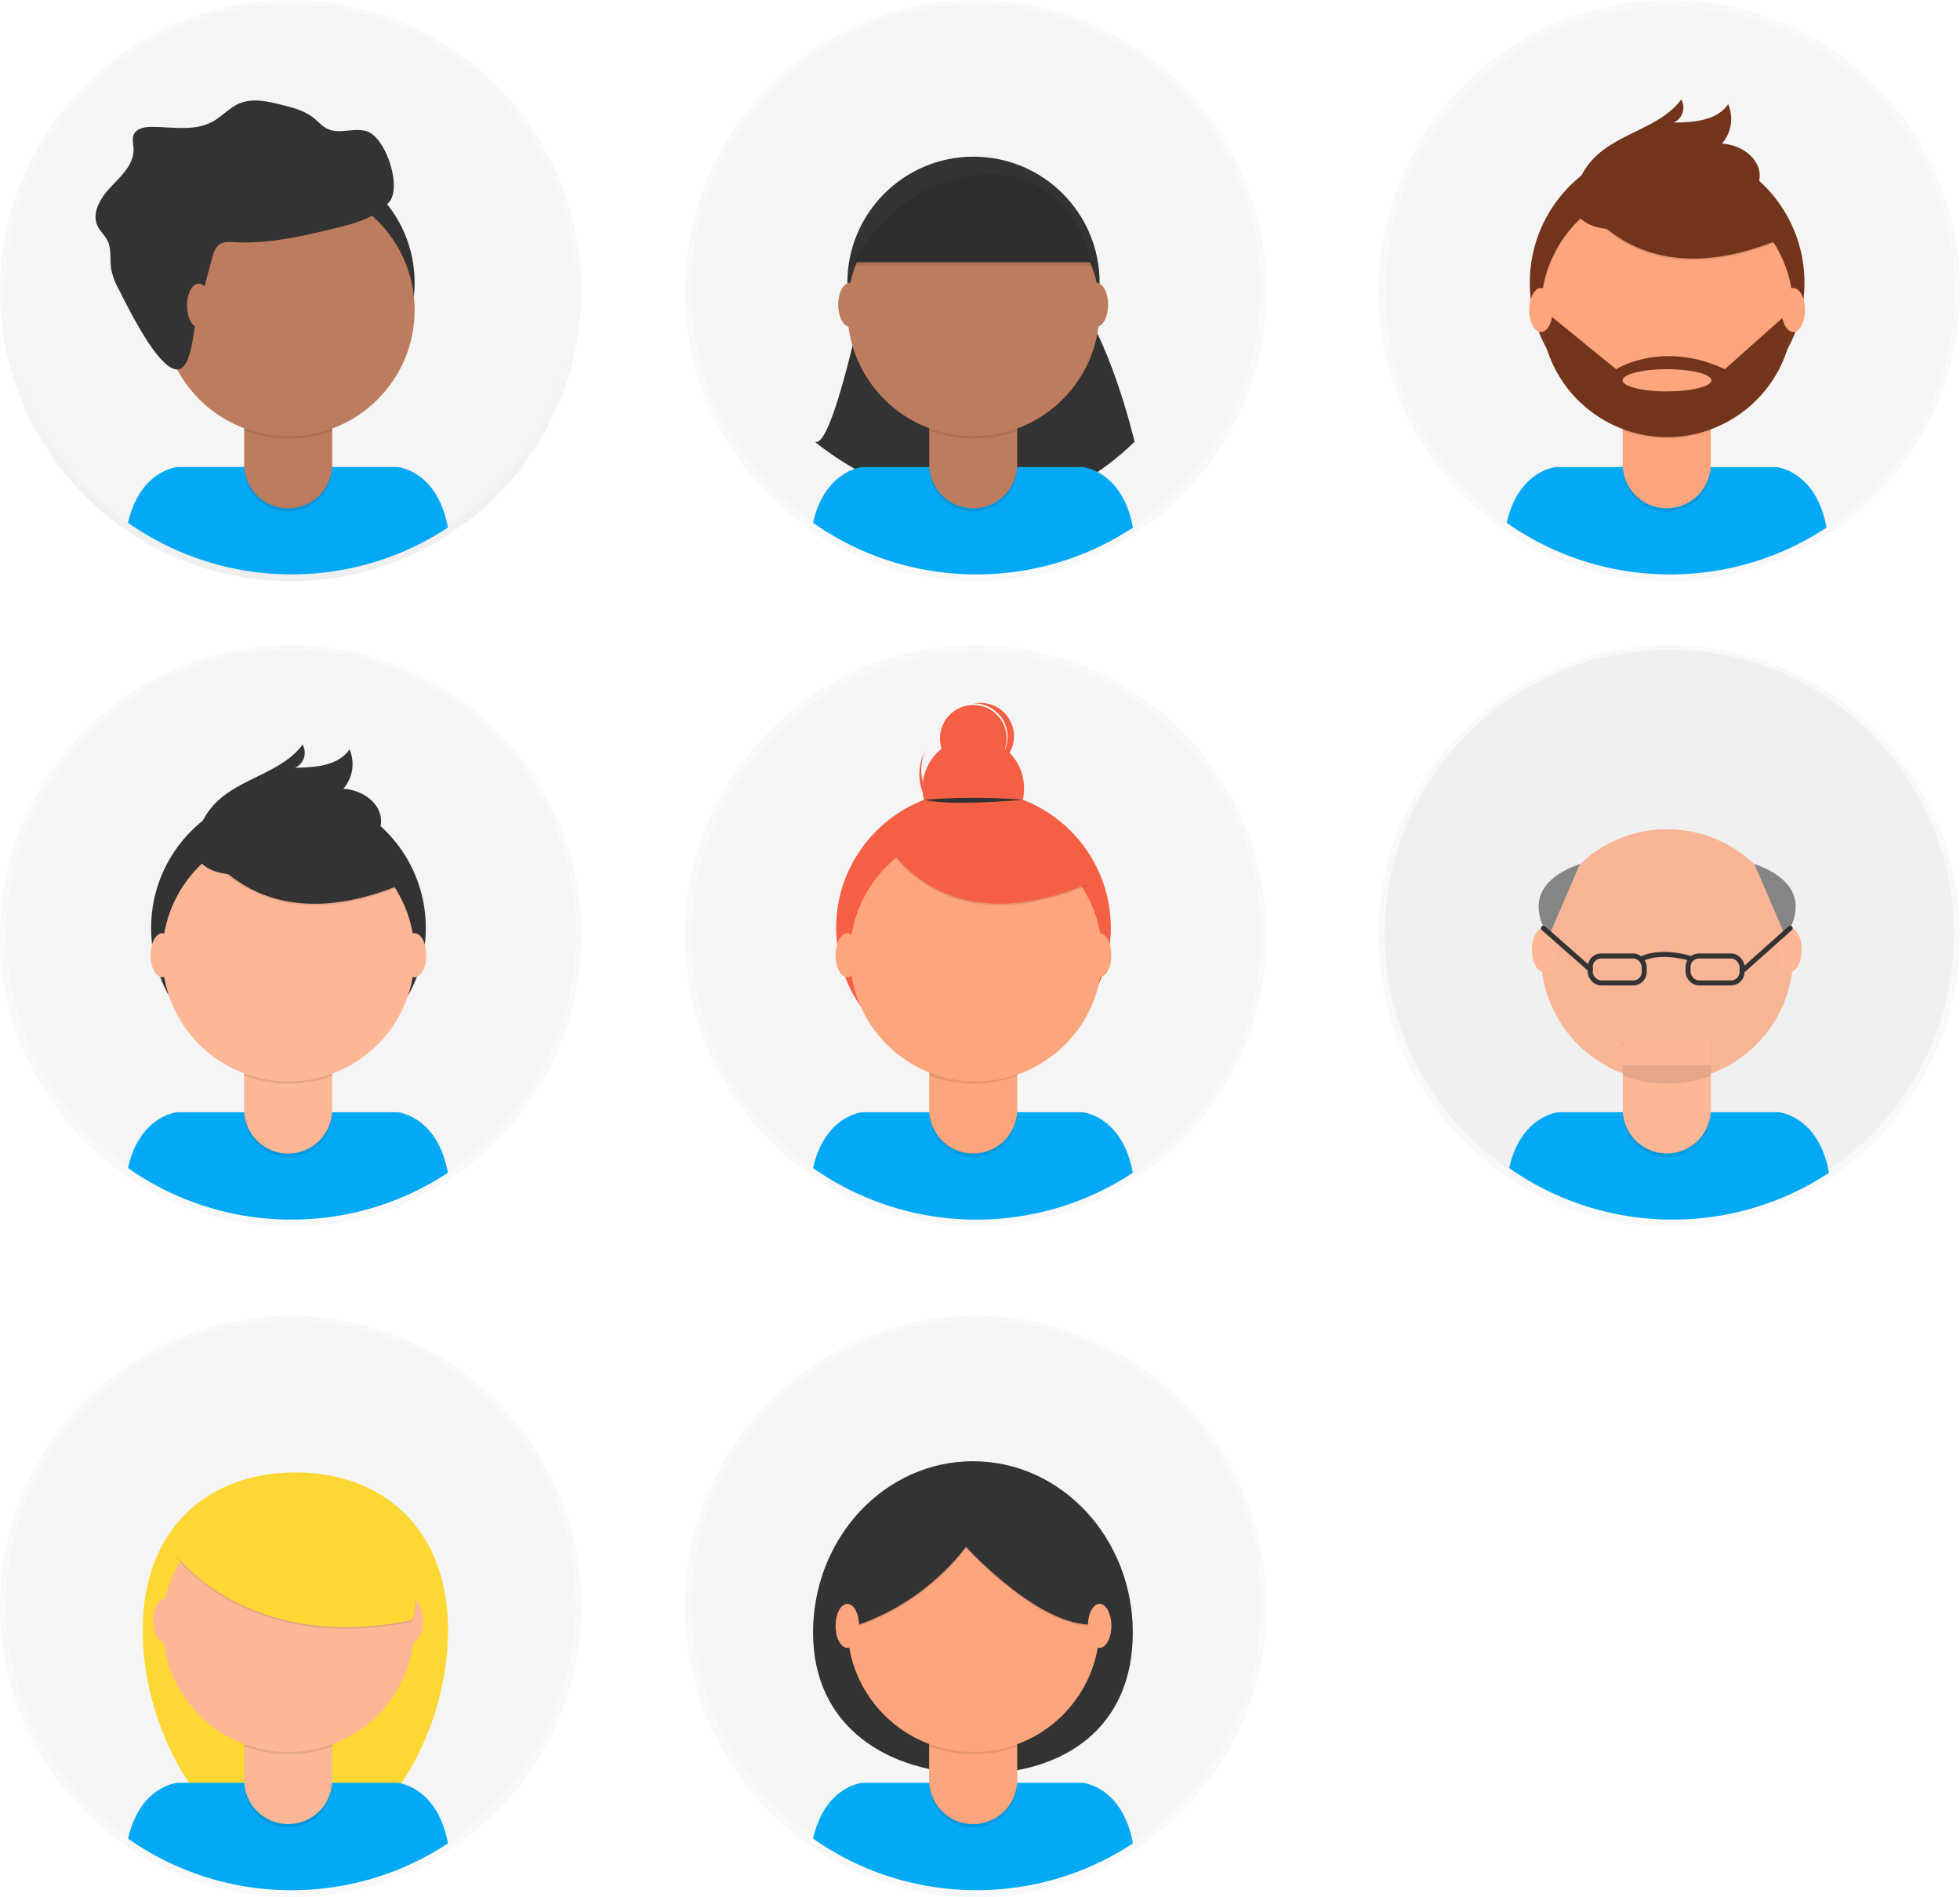 <svg width="781.43" height="756.44" xmlns="http://www.w3.org/2000/svg" xmlns:xlink="http://www.w3.org/1999/xlink">
 <defs>
  <linearGradient y2="0" x2="0.5" y1="1" x1="0.5" id="b3f40125-0363-42ff-a31c-61eb5d655202">
   <stop stop-opacity="0.25" stop-color="gray" offset="0"/>
   <stop stop-opacity="0.12" stop-color="gray" offset="0.54"/>
   <stop stop-opacity="0.1" stop-color="gray" offset="1"/>
  </linearGradient>
  <linearGradient xlink:href="#b3f40125-0363-42ff-a31c-61eb5d655202" y2="258.44" x2="385.08" y1="490.21" x1="385.08" id="27ca4b3e-9552-41ad-8ba5-de2574048d20"/>
  <linearGradient xlink:href="#b3f40125-0363-42ff-a31c-61eb5d655202" y2="0.51" x2="384.97" y1="232.29" x1="384.97" id="98d2c4cc-353c-49f3-ae94-49dceb95b558"/>
  <linearGradient xlink:href="#b3f40125-0363-42ff-a31c-61eb5d655202" y2="0" x2="661.23" y1="231.77" x1="661.23" id="1b187342-85ad-4174-acd7-e912b9a9009d"/>
  <linearGradient xlink:href="#b3f40125-0363-42ff-a31c-61eb5d655202" y2="250.85" x2="115.89" y1="482.62" x1="115.89" id="5629c76b-b43c-4c6e-ad7d-c063ce4611c3"/>
  <linearGradient xlink:href="#b3f40125-0363-42ff-a31c-61eb5d655202" y2="263.7" x2="665.55" y1="495.47" x1="665.55" id="94554b54-cbd9-41c5-8f29-6b4786d89c61"/>
  <linearGradient xlink:href="#b3f40125-0363-42ff-a31c-61eb5d655202" y2="511.38" x2="116.72" y1="743.15" x1="116.72" id="897c833c-fa4a-4dad-90f9-1cb0d950ec3f"/>
  <linearGradient xlink:href="#b3f40125-0363-42ff-a31c-61eb5d655202" y2="524.67" x2="392.03" y1="756.44" x1="392.03" id="b88de7bb-a3e6-477b-a3c4-5c16e389ed83"/>
 </defs>
 <title>team</title>
 <g>
  <title>background</title>
  <rect fill="none" id="canvas_background" height="402" width="582" y="-1" x="-1"/>
 </g>
 <g>
  <title>Layer 1</title>
  <rect id="svg_85" stroke-width="2" stroke-miterlimit="10" stroke="#333" fill="none" transform="rotate(180 1578.42,857.75) " ry="4.35" rx="4.35" height="10.76" width="21.51" y="1317.14" x="2461.52"/>
  <g id="svg_125">
   <circle id="svg_76" fill="#f5f5f5" r="113.44" cy="372.525" cx="665.54"/>
   <circle id="svg_81" fill="#fdb797" r="50.29" cy="380.945" cx="664.66"/>
   <g id="svg_74" opacity="0.5">
    <circle id="svg_75" fill="url(#94554b54-cbd9-41c5-8f29-6b4786d89c61)" r="115.89" cy="373.155" cx="665.54"/>
   </g>
   <path id="svg_77" fill="#03a9f4" d="m666.86,486.305a112.91,112.91 0 0 0 62.36,-18.66c-4.18,-22.84 -20.09,-24.15 -20.09,-24.15l-87.72,0s-15,1.23 -19.7,22.25a112.92,112.92 0 0 0 65.15,20.56z"/>
   <path id="svg_78" opacity="0.1" d="m646.99,415.635l35.09,0a0,0 0 0 1 0,0l0,28.07a17.54,17.54 0 0 1 -17.54,17.54l0,0a17.54,17.54 0 0 1 -17.55,-17.54l0,-28.07a0,0 0 0 1 0,0z"/>
   <path id="svg_79" fill="#fdb797" d="m650.34,414.335l28.39,0a3.35,3.35 0 0 1 3.35,3.35l0,24.72a17.54,17.54 0 0 1 -17.54,17.54l0,0a17.54,17.54 0 0 1 -17.55,-17.54l0,-24.72a3.35,3.35 0 0 1 3.35,-3.35z"/>
   <path id="svg_80" opacity="0.1" d="m647.06,428.885a50.5,50.5 0 0 0 35.09,0.1l0,-4.31l-35.09,0l0,4.21z"/>
   <ellipse id="svg_82" fill="#fdb797" ry="8.77" rx="4.68" cy="378.795" cx="615.41"/>
   <ellipse id="svg_83" fill="#fdb797" ry="8.77" rx="4.68" cy="378.795" cx="713.65"/>
   <rect id="svg_84" stroke-width="2" stroke-miterlimit="10" stroke="#333" fill="none" ry="4.35" rx="4.35" height="10.76" width="21.51" y="381.185" x="634.02"/>
   <path id="svg_86" stroke-width="2" stroke-miterlimit="10" stroke="#333" fill="none" d="m654.71,382.225s6.82,-3.7 19.5,0"/>
   <path id="svg_87" fill="#858585" d="m699.43,344.495l12.34,28.67s15.09,-19.02 -12.34,-28.67z"/>
   <line id="svg_88" stroke-width="2" stroke-linejoin="round" stroke-linecap="round" stroke="#333" fill="none" y2="370.115" x2="713.73" y1="386.565" x1="695.31"/>
   <path id="svg_89" fill="#858585" d="m629.91,344.495l-12.34,28.67s-15.09,-19.02 12.34,-28.67z"/>
   <line id="svg_90" stroke-width="2" stroke-linejoin="round" stroke-linecap="round" stroke="#333" fill="none" y2="370.115" x2="615.35" y1="386.565" x1="634.02"/>
   <rect id="svg_126" stroke-width="2" stroke-miterlimit="10" stroke="#333" fill="none" ry="4.35" rx="4.35" height="10.76" width="21.51" y="381.185" x="673.02"/>
  </g>
  <g id="svg_127">
   <g id="svg_60" opacity="0.5">
    <circle id="svg_61" fill="url(#5629c76b-b43c-4c6e-ad7d-c063ce4611c3)" r="115.89" cy="373.155" cx="115.89"/>
   </g>
   <circle id="svg_62" fill="#f5f5f5" r="113.44" cy="372.415" cx="116.11"/>
   <path id="svg_63" fill="#03a9f4" d="m116.21,486.305a112.91,112.91 0 0 0 62.35,-18.66c-4.18,-22.84 -20.09,-24.15 -20.09,-24.15l-87.75,0s-15,1.23 -19.7,22.25a112.92,112.92 0 0 0 65.19,20.56z"/>
   <circle id="svg_64" fill="#333" r="54.76" cy="370.025" cx="115.01"/>
   <path id="svg_65" opacity="0.1" d="m97.34,415.635l35.09,0a0,0 0 0 1 0,0l0,28.07a17.54,17.54 0 0 1 -17.54,17.54l0,0a17.54,17.54 0 0 1 -17.54,-17.54l0,-28.07a0,0 0 0 1 -0.01,0z"/>
   <path id="svg_66" fill="#fdb797" d="m100.69,414.335l28.39,0a3.35,3.35 0 0 1 3.35,3.35l0,24.74a17.54,17.54 0 0 1 -17.54,17.54l0,0a17.54,17.54 0 0 1 -17.55,-17.54l0,-24.75a3.35,3.35 0 0 1 3.35,-3.35l0,0.01z"/>
   <path id="svg_67" opacity="0.1" d="m97.41,428.885a50.5,50.5 0 0 0 35.09,0.1l0,-4.34l-35.09,0l0,4.24z"/>
   <circle id="svg_68" fill="#fdb797" r="50.29" cy="380.945" cx="115.01"/>
   <path id="svg_69" opacity="0.1" d="m79.2,335.195s21.19,43 81,18l-13.92,-21.83l-24.67,-8.86l-42.41,12.69z"/>
   <path id="svg_70" fill="#333" d="m79.2,334.565s21.19,43 81,18l-13.92,-21.83l-24.67,-8.86l-42.41,12.69z"/>
   <path id="svg_71" fill="#333" d="m79.01,331.645a29.05,29.05 0 0 1 7.2,-11.71c9.89,-9.78 26.11,-11.84 34.43,-23a6.51,6.51 0 0 1 -3,9.18c8,-0.05 17.21,-0.75 21.71,-7.31a14.91,14.91 0 0 1 -2.51,15.74c7.06,0.32 14.6,5.11 15.06,12.17c0.3,4.7 -2.64,9.15 -6.51,11.85s-8.54,3.93 -13.14,4.95c-13.42,2.98 -62,15.39 -53.24,-11.87z"/>
   <ellipse id="svg_72" fill="#fdb797" ry="8.77" rx="4.68" cy="380.895" cx="64.7"/>
   <ellipse id="svg_73" fill="#fdb797" ry="8.77" rx="4.68" cy="380.895" cx="165.29"/>
  </g>
  <g id="svg_128">
   <g id="svg_104" opacity="0.5">
    <circle id="svg_105" fill="url(#b88de7bb-a3e6-477b-a3c4-5c16e389ed83)" r="115.89" cy="640.55" cx="389"/>
   </g>
   <circle id="svg_106" fill="#f5f5f5" r="113.44" cy="639.81" cx="389.23"/>
   <path id="svg_107" fill="#333" d="m451.64,650.99c0,37.74 -27.11,56.31 -62.32,56.31s-65.16,-18.57 -65.16,-56.31s28.54,-68.33 63.74,-68.33s63.74,30.56 63.74,68.33z"/>
   <path id="svg_108" fill="#03a9f4" d="m389.32,753.7a112.91,112.91 0 0 0 62.37,-18.66c-4.18,-22.84 -20.09,-24.15 -20.09,-24.15l-87.72,0s-15,1.23 -19.7,22.25a112.92,112.92 0 0 0 65.14,20.56z"/>
   <path id="svg_109" opacity="0.1" d="m370.46,683l35.09,0a0,0 0 0 1 0,0l0,28.07a17.54,17.54 0 0 1 -17.58,17.57l0,0a17.54,17.54 0 0 1 -17.54,-17.54l0,-28.1a0,0 0 0 1 0.03,0z"/>
   <path id="svg_110" fill="#fda57d" d="m373.8,681.73l28.39,0a3.35,3.35 0 0 1 3.35,3.35l0,24.72a17.54,17.54 0 0 1 -17.57,17.54l0,0a17.54,17.54 0 0 1 -17.54,-17.54l0,-24.73a3.35,3.35 0 0 1 3.35,-3.35l0.02,0.01z"/>
   <path id="svg_111" opacity="0.1" d="m370.53,696.28a50.5,50.5 0 0 0 35.09,0.1l0,-4.31l-35.09,0l0,4.21z"/>
   <circle id="svg_112" fill="#fda57d" r="50.29" cy="648.33" cx="388.13"/>
   <path id="svg_113" opacity="0.1" d="m330.17,651.62s31.32,-3.8 55,-34.16c0,0 31.32,34.48 53.14,30.68c0,0 12.65,-13.29 0,-26.57s-22.46,-30.05 -39.22,-27.84s-37.33,3.16 -46.18,11.07s-22.74,46.82 -22.74,46.82z"/>
   <path id="svg_114" fill="#333" d="m330.17,650.99s31.32,-3.8 55,-34.16c0,0 31.32,34.48 53.14,30.68c0,0 12.65,-13.29 0,-26.57s-22.46,-30.05 -39.22,-27.84s-37.29,3.12 -46.14,11.12s-22.78,46.77 -22.78,46.77z"/>
   <ellipse id="svg_115" fill="#fda57d" ry="8.77" rx="4.68" cy="648.29" cx="337.82"/>
   <ellipse id="svg_116" fill="#fda57d" ry="8.77" rx="4.68" cy="648.29" cx="438.41"/>
  </g>
  <g id="svg_129">
   <g id="svg_91" opacity="0.5">
    <circle id="svg_92" fill="url(#897c833c-fa4a-4dad-90f9-1cb0d950ec3f)" r="115.89" cy="640.55" cx="115.89"/>
   </g>
   <circle id="svg_93" fill="#f5f5f5" r="113.44" cy="639.92" cx="115.89"/>
   <path id="svg_94" fill="#fdd835" d="m178.64,650.12c0,41.78 -27.26,88.29 -60.89,88.29s-60.86,-46.51 -60.86,-88.29s27.26,-63 60.89,-63s60.86,21.23 60.86,63z"/>
   <path id="svg_95" fill="#03a9f4" d="m116.21,753.71a112.91,112.91 0 0 0 62.36,-18.66c-4.18,-22.84 -20.09,-24.15 -20.09,-24.15l-87.71,0s-15,1.23 -19.7,22.25a112.92,112.92 0 0 0 65.14,20.56z"/>
   <path id="svg_96" opacity="0.1" d="m97.35,683.03l35.09,0a0,0 0 0 1 0,0l0,28.07a17.54,17.54 0 0 1 -17.54,17.54l0,0a17.54,17.54 0 0 1 -17.54,-17.54l0,-28.07a0,0 0 0 1 -0.01,0z"/>
   <path id="svg_97" fill="#fdb797" d="m100.7,681.73l28.39,0a3.35,3.35 0 0 1 3.35,3.35l0,24.72a17.54,17.54 0 0 1 -17.54,17.54l0,0a17.54,17.54 0 0 1 -17.54,-17.54l0,-24.72a3.35,3.35 0 0 1 3.34,-3.35z"/>
   <path id="svg_98" opacity="0.1" d="m97.42,696.28a50.5,50.5 0 0 0 35.09,0.1l0,-4.31l-35.09,0l0,4.21z"/>
   <circle id="svg_99" fill="#fdb797" r="50.29" cy="648.34" cx="115.02"/>
   <ellipse id="svg_100" fill="#fdb797" ry="8.77" rx="4.68" cy="646.19" cx="65.77"/>
   <ellipse id="svg_101" fill="#fdb797" ry="8.77" rx="4.68" cy="646.19" cx="164.01"/>
   <path id="svg_102" opacity="0.1" d="m70.46,621.06s28.43,38.91 93.63,25.62c0,0 7.28,-8.86 -10.44,-36.06s-67.06,-22.77 -83.19,10.44z"/>
   <path id="svg_103" fill="#fdd835" d="m70.46,620.43s28.43,38.91 93.63,25.62c0,0 7.28,-8.86 -10.44,-36.06s-67.06,-22.77 -83.19,10.44z"/>
  </g>
  <g id="svg_130">
   <g id="svg_45" opacity="0.5">
    <circle id="svg_46" fill="url(#1b187342-85ad-4174-acd7-e912b9a9009d)" r="115.89" cy="115.89" cx="665.54"/>
   </g>
   <circle id="svg_47" fill="#f5f5f5" r="113.44" cy="116.14" cx="665.76"/>
   <path id="svg_48" fill="#03a9f4" d="m665.86,229.04a112.91,112.91 0 0 0 62.36,-18.66c-4.19,-22.85 -20.09,-24.16 -20.09,-24.16l-87.71,0s-15,1.23 -19.7,22.25a112.92,112.92 0 0 0 65.14,20.57z"/>
   <circle id="svg_49" fill="#72351c" r="54.76" cy="112.75" cx="664.67"/>
   <path id="svg_50" opacity="0.1" d="m646.99,158.36l35.09,0a0,0 0 0 1 0,0l0,28.07a17.54,17.54 0 0 1 -17.54,17.57l0,0a17.54,17.54 0 0 1 -17.54,-17.54l0,-28.1a0,0 0 0 1 -0.01,0z"/>
   <path id="svg_51" fill="#fda57d" d="m650.31,157.06l28.39,0a3.35,3.35 0 0 1 3.35,3.35l0,24.72a17.54,17.54 0 0 1 -17.54,17.54l0,0a17.54,17.54 0 0 1 -17.54,-17.54l0,-24.72a3.35,3.35 0 0 1 3.35,-3.35l-0.01,0z"/>
   <path id="svg_52" opacity="0.1" d="m647.03,171.61a50.5,50.5 0 0 0 35.09,0.1l0,-4.31l-35.09,0l0,4.21z"/>
   <circle id="svg_53" fill="#fda57d" r="50.29" cy="123.67" cx="664.67"/>
   <path id="svg_54" opacity="0.1" d="m628.85,77.93s21.19,43 81,18l-13.92,-21.83l-24.67,-8.86l-42.41,12.69z"/>
   <path id="svg_55" fill="#72351c" d="m628.85,77.3s21.19,43 81,18l-13.92,-21.83l-24.67,-8.86l-42.41,12.69z"/>
   <path id="svg_56" fill="#72351c" d="m628.66,74.39a29.05,29.05 0 0 1 7.2,-11.71c9.89,-9.78 26.11,-11.84 34.43,-23a6.51,6.51 0 0 1 -3,9.18c8,-0.05 17.21,-0.75 21.71,-7.31a14.91,14.91 0 0 1 -2.51,15.74c7.06,0.32 14.6,5.11 15.06,12.17c0.3,4.7 -2.64,9.15 -6.51,11.85s-8.53,3.91 -13.13,4.91c-13.42,3 -62.01,15.41 -53.25,-11.83z"/>
   <path id="svg_57" fill="#72351c" d="m714.96,124.11l-1.33,0l-25.94,23.11c-25,-11.7 -43.34,0 -43.34,0l-27.2,-22.14l-2.74,0.34a50.29,50.29 0 0 0 100.56,-1.29l-0.01,-0.02zm-50.35,31.97c-9.78,0 -17.71,-2 -17.71,-4.43s7.93,-4.43 17.71,-4.43s17.71,2 17.71,4.43s-7.94,4.41 -17.73,4.41l0.02,0.02z"/>
   <ellipse id="svg_58" fill="#fda57d" ry="8.77" rx="4.68" cy="123.62" cx="614.36"/>
   <ellipse id="svg_59" fill="#fda57d" ry="8.77" rx="4.68" cy="123.62" cx="714.95"/>
  </g>
  <g id="svg_131">
   <g id="svg_31" opacity="0.5">
    <circle id="svg_32" fill="url(#98d2c4cc-353c-49f3-ae94-49dceb95b558)" r="115.89" cy="115.89" cx="389"/>
   </g>
   <circle id="svg_33" fill="#f5f5f5" r="113.44" cy="115.26" cx="389"/>
   <path id="svg_34" fill="#333" d="m344.75,116.27s-12.86,63.36 -19.88,59.85c0,0 67.7,58.48 127.48,0c0,0 -10.53,-44.65 -25.73,-59.85l-81.87,0z"/>
   <path id="svg_35" fill="#03a9f4" d="m389.32,229.04a112.91,112.91 0 0 0 62.36,-18.66c-4.18,-22.84 -20.09,-24.15 -20.09,-24.15l-87.72,0s-15,1.23 -19.7,22.25a112.92,112.92 0 0 0 65.15,20.56z"/>
   <circle id="svg_36" fill="#333" r="50.29" cy="112.76" cx="388.12"/>
   <path id="svg_37" opacity="0.1" d="m370.45,158.37l35.09,0a0,0 0 0 1 0,0l0,28.07a17.54,17.54 0 0 1 -17.51,17.54l0,0a17.54,17.54 0 0 1 -17.54,-17.54l0,-28.07a0,0 0 0 1 -0.04,0z"/>
   <path id="svg_38" fill="#be7c5e" d="m373.8,157.07l28.39,0a3.35,3.35 0 0 1 3.35,3.35l0,24.72a17.54,17.54 0 0 1 -17.51,17.54l0,0a17.54,17.54 0 0 1 -17.54,-17.54l0,-24.73a3.35,3.35 0 0 1 3.31,-3.34z"/>
   <path id="svg_39" opacity="0.1" d="m370.52,171.62a50.5,50.5 0 0 0 35.09,0.1l0,-4.31l-35.09,0l0,4.21z"/>
   <circle id="svg_40" fill="#be7c5e" r="50.29" cy="123.67" cx="388.12"/>
   <path id="svg_41" fill="#333" d="m340.05,104.57l95.9,0s-8.19,-38.72 -44.44,-36.25s-51.46,36.25 -51.46,36.25z"/>
   <ellipse id="svg_42" fill="#be7c5e" ry="8.77" rx="4.68" cy="121.53" cx="338.87"/>
   <ellipse id="svg_43" fill="#be7c5e" ry="8.77" rx="4.68" cy="121.53" cx="437.11"/>
   <path id="svg_44" opacity="0.1" d="m340.05,105.87l95.9,0s-8.19,-38.72 -44.44,-36.25s-51.46,36.25 -51.46,36.25z"/>
  </g>
  <g id="svg_132"/>
  <g id="svg_133">
   <g id="svg_1" opacity="0.5">
    <circle id="svg_2" fill="url(#b3f40125-0363-42ff-a31c-61eb5d655202)" r="115.89" cy="115.89" cx="115.89"/>
   </g>
   <circle id="svg_3" fill="#f5f5f5" r="113.44" cy="115.26" cx="115.89"/>
   <path id="svg_4" fill="#03a9f4" d="m116.21,229.02a112.91,112.91 0 0 0 62.36,-18.66c-4.18,-22.84 -20.09,-24.15 -20.09,-24.15l-87.71,0s-15,1.23 -19.7,22.25a112.92,112.92 0 0 0 65.14,20.56z"/>
   <circle id="svg_5" fill="#333" r="50.29" cy="112.76" cx="115.02"/>
   <path id="svg_6" opacity="0.1" d="m97.35,158.37l35.09,0a0,0 0 0 1 0,0l0,28.07a17.54,17.54 0 0 1 -17.54,17.54l0,0a17.54,17.54 0 0 1 -17.54,-17.54l0,-28.07a0,0 0 0 1 -0.01,0z"/>
   <path id="svg_7" fill="#be7c5e" d="m100.7,157.07l28.39,0a3.35,3.35 0 0 1 3.35,3.35l0,24.72a17.54,17.54 0 0 1 -17.54,17.54l0,0a17.54,17.54 0 0 1 -17.54,-17.54l0,-24.72a3.35,3.35 0 0 1 3.34,-3.35z"/>
   <path id="svg_8" opacity="0.1" d="m97.42,171.62a50.5,50.5 0 0 0 35.09,0.1l0,-4.31l-35.09,0l0,4.21z"/>
   <circle id="svg_9" fill="#be7c5e" r="50.29" cy="123.68" cx="115.02"/>
   <path id="svg_10" fill="#333" d="m84.55,102.94c0.59,-2.17 1.33,-4.56 3.28,-5.69c1.54,-0.9 3.45,-0.76 5.23,-0.67c13.9,0.76 27.68,-2.41 41.2,-5.72c7.73,-1.89 16,-4.19 21,-10.42s-1.52,-25.81 -9.13,-28.12c-5,-1.53 -10.8,1.32 -15.54,-0.92c-2.11,-1 -3.66,-2.87 -5.48,-4.33c-3.73,-3 -8.52,-4.21 -13.16,-5.35c-5.42,-1.34 -11.28,-2.65 -16.43,-0.5c-4,1.66 -6.92,5.17 -10.71,7.25c-7.21,4 -16,2.14 -24.26,2.12c-2.79,0 -6.12,0.56 -7.23,3.12c-0.75,1.74 -0.15,3.72 -0.07,5.61c0.24,6 -4.71,10.67 -8.86,15s-8.07,10.51 -5.45,15.89c1,2.05 2.83,3.6 3.87,5.63c1.79,3.52 0.89,7.77 1.54,11.66a29.34,29.34 0 0 0 3.27,8.4c3.08,6 18.55,38.3 25.66,30.09c3.44,-4 4,-15.56 5.39,-20.76q2.88,-11.21 5.88,-22.29z"/>
   <ellipse id="svg_11" fill="#be7c5e" ry="8.77" rx="4.68" cy="121.85" cx="79.24"/>
  </g>
  <g id="svg_134">
   <g id="svg_12" opacity="0.5">
    <circle id="svg_13" fill="url(#27ca4b3e-9552-41ad-8ba5-de2574048d20)" r="115.89" cy="373.155" cx="389"/>
   </g>
   <circle id="svg_14" fill="#f5f5f5" r="113.44" cy="373.415" cx="389.22"/>
   <path id="svg_15" fill="#03a9f4" d="m389.32,486.305a112.91,112.91 0 0 0 62.32,-18.66c-4.18,-22.84 -20.09,-24.15 -20.09,-24.15l-87.68,0s-15,1.23 -19.7,22.25a112.92,112.92 0 0 0 65.15,20.56z"/>
   <circle id="svg_16" fill="#f55f44" r="54.76" cy="370.025" cx="388.12"/>
   <path id="svg_17" opacity="0.1" d="m370.45,415.635l35.09,0a0,0 0 0 1 0,0l0,28.07a17.54,17.54 0 0 1 -17.54,17.54l0,0a17.54,17.54 0 0 1 -17.54,-17.54l0,-28.07a0,0 0 0 1 -0.01,0z"/>
   <path id="svg_18" fill="#fda57d" d="m373.8,414.335l28.39,0a3.35,3.35 0 0 1 3.35,3.35l0,24.72a17.54,17.54 0 0 1 -17.54,17.54l0,0a17.54,17.54 0 0 1 -17.54,-17.54l0,-24.72a3.35,3.35 0 0 1 3.35,-3.35l-0.01,0z"/>
   <path id="svg_19" opacity="0.1" d="m370.52,428.885a50.5,50.5 0 0 0 35.09,0.1l0,-4.31l-35.09,0l0,4.21z"/>
   <circle id="svg_20" fill="#fda57d" r="50.29" cy="380.945" cx="389.12"/>
   <circle id="svg_21" fill="#f55f44" r="20.24" cy="314.325" cx="388.05"/>
   <circle id="svg_22" fill="#f55f44" r="13.29" cy="294.395" cx="388.05"/>
   <path id="svg_23" fill="#f55f44" d="m379.27,325.425a20.24,20.24 0 0 1 -10.55,-25.88c-0.14,0.28 -0.28,0.57 -0.41,0.86a20.24,20.24 0 1 0 36.94,16.57c0.13,-0.29 0.25,-0.58 0.37,-0.88a20.24,20.24 0 0 1 -26.35,9.33z"/>
   <path id="svg_24" opacity="0.1" d="m352.31,335.205s21.19,43 81,18l-13.92,-21.83l-24.67,-8.86l-42.41,12.69z"/>
   <path id="svg_25" fill="#f55f44" d="m352.31,334.565s21.19,43 81,18l-13.92,-21.83l-24.67,-8.86l-42.41,12.69z"/>
   <path id="svg_26" fill="#333" d="m368.64,318.905a249.85,249.85 0 0 1 39.18,0s-28.94,2.69 -39.18,0z"/>
   <path id="svg_27" fill="#f55f44" d="m391.09,280.295a13.32,13.32 0 0 0 -3,0.23l0.77,0a13.28,13.28 0 0 1 2,26.33a13.28,13.28 0 0 0 0.24,-26.56l-0.01,0z"/>
   <ellipse id="svg_28" fill="#fda57d" ry="8.77" rx="4.68" cy="380.895" cx="337.82"/>
   <ellipse id="svg_29" fill="#fda57d" ry="8.77" rx="4.68" cy="380.895" cx="438.41"/>
   <polygon id="svg_30" fill="#f55f44" points="349.14,335.835 358.95,330.775 361.16,338.885 355.15,342.975 349.14,335.835 "/>
  </g>
  <desc transform="matrix(0.254,0,0,0.254,0,0) ">Created with Sketch.</desc>
  <g id="svg_195">
   <g transform="matrix(0.254,0,0,0.254,0,0) " id="svg_162">
    <g id="svg_163">
     <g id="svg_175">
      <g id="svg_176">
       <g id="svg_185"/>
       <defs transform="translate(0,-19.917) translate(1286.362,0) translate(0,1237.23) ">
        <filter height="500" width="500" y="0" x="0" filterUnits="userSpaceOnUse" id="svg_183"/>
       </defs>
       <mask transform="translate(0,-19.917) translate(1286.362,0) translate(0,1237.23) " id="svg_178" height="500" width="500" y="0" x="0" maskUnits="userSpaceOnUse">
        <g id="svg_187" filter="url(#svg_183)">
         <path d="m36,0l428,0c19.882,0 36,16.118 36,36l0,428c0,19.883 -16.118,36 -36,36l-428,0c-19.883,0 -36,-16.117 -36,-36l0,-428c0,-19.882 16.117,-36 36,-36z" fill="#FFFFFF" id="svg_184"/>
        </g>
       </mask>
       <g mask="url(#svg_178)" id="svg_177">
        <g id="svg_181">
         <linearGradient transform="translate(0,-19.917) translate(1286.362,0) translate(0,1237.23) " y2="0.063" x2="0.5" y1="0.908" x1="0.5" id="svg_182">
          <stop stop-color="#6CCCF7" offset="0"/>
          <stop stop-color="#41BDF5" offset="1"/>
         </linearGradient>
         <path id="svg_188" d="m1785.362,1467.313c0,-138.072 -111.928,-250 -250,-250c-130.558,0 -237.722,100.085 -249,227.713l0,44.574c11.278,127.628 118.442,227.713 249,227.713c138.072,0 250,-111.929 250,-250z" fill="url(#svg_182)"/>
        </g>
        <path d="m1786.362,1469.813l0,-206.35c0,-16.048 -1.671,-21.866 -4.809,-27.733c-3.138,-5.866 -7.742,-10.471 -13.608,-13.608c-5.867,-3.138 -11.686,-4.809 -27.733,-4.809l-407.7,0c-16.047,0 -21.867,1.671 -27.733,4.808c-5.867,3.138 -10.471,7.743 -13.608,13.609c-3.138,5.867 -4.809,11.685 -4.809,27.733l0,206.35l0,-201.35c0,-16.048 1.671,-21.866 4.809,-27.733c3.137,-5.866 7.741,-10.471 13.608,-13.608c5.866,-3.138 11.686,-4.809 27.733,-4.809l407.7,0c16.047,0 21.866,1.671 27.733,4.809c5.866,3.138 10.471,7.742 13.608,13.608c3.138,5.867 4.809,11.685 4.809,27.733l0,201.35z" fill-opacity="0.25" fill="#FFFFFF" id="svg_180"/>
        <path d="m1786.362,1464.813l0,206.35c0,16.047 -1.671,21.866 -4.809,27.733c-3.138,5.866 -7.742,10.471 -13.608,13.608c-5.867,3.139 -11.686,4.809 -27.733,4.809l-407.7,0c-16.047,0 -21.866,-1.67 -27.732,-4.808c-5.867,-3.138 -10.472,-7.742 -13.608,-13.608c-3.139,-5.867 -4.81,-11.687 -4.81,-27.734l0,-206.35l0,201.35c0,16.047 1.671,21.866 4.809,27.733c3.137,5.866 7.741,10.471 13.608,13.608c5.866,3.139 11.686,4.809 27.733,4.809l407.7,0c16.047,0 21.866,-1.67 27.733,-4.808c5.866,-3.138 10.471,-7.742 13.608,-13.608c3.138,-5.867 4.809,-11.687 4.809,-27.733l0,-201.351z" fill-opacity="0.15" id="svg_179"/>
       </g>
      </g>
     </g>
     <g id="svg_164">
      <g id="svg_174"/>
      <defs transform="translate(0,-19.917) translate(1286.362,0) translate(0,1237.23) translate(52,70) ">
       <filter height="312.76" width="354.761" y="13.619" x="21.12" filterUnits="userSpaceOnUse" id="svg_172"/>
      </defs>
      <mask transform="translate(0,-19.917) translate(1286.362,0) translate(0,1237.23) translate(52,70) " id="svg_166" height="312.76" width="354.761" y="13.619" x="21.12" maskUnits="userSpaceOnUse">
       <g id="svg_189" filter="url(#svg_172)">
        <path d="m60.574,319.43l0,-119.062l-31.107,0c-4.607,0 -8.341,-3.734 -8.341,-8.341c0,-2.196 0.865,-4.304 2.409,-5.861l167.513,-169.469l0,0c4.046,-4.094 10.647,-4.133 14.742,-0.085c0.023,0.022 0.046,0.045 0.068,0.068l87.475,88.07l0,-16.285l0,0c0,-3.838 3.113,-6.95 6.952,-6.95l29.07,0l0,0c3.838,0 6.948,3.112 6.948,6.95l0,59.804l37.185,37.919c3.226,3.289 3.174,8.569 -0.115,11.793c-1.559,1.531 -3.655,2.388 -5.838,2.388l-31.231,0l0,119.061c0,3.838 -3.11,6.949 -6.948,6.949l-261.831,0c-3.839,0.001 -6.951,-3.111 -6.951,-6.949l0,0zm184.9,-145.454c0.839,-1.75 1.31,-3.71 1.31,-5.78c0,-7.403 -6.013,-13.404 -13.43,-13.404s-13.428,6.001 -13.428,13.404c0,7.403 6.011,13.405 13.428,13.405c2.073,0 4.036,-0.469 5.789,-1.307l19.276,19.244l0,18.639l-24.171,24.128l0,-17.677c5.217,-1.842 8.954,-6.807 8.954,-12.644c0,-7.402 -6.013,-13.403 -13.43,-13.403c-7.415,0 -13.428,6.001 -13.428,13.403c0,5.837 3.735,10.802 8.952,12.644l0,26.613l-22.381,22.342l0,-131.238l18.38,-18.349c1.755,0.838 3.717,1.306 5.793,1.306c7.414,0 13.426,-6.001 13.426,-13.404c0,-7.402 -6.012,-13.404 -13.426,-13.404c-7.418,0 -13.43,6.002 -13.43,13.404c0,2.07 0.47,4.03 1.307,5.779l-16.526,16.499l-16.527,-16.499c0.839,-1.749 1.309,-3.709 1.309,-5.779c0,-7.402 -6.012,-13.404 -13.429,-13.404c-7.416,0 -13.428,6.002 -13.428,13.404c0,7.403 6.012,13.404 13.428,13.404c2.074,0 4.037,-0.468 5.791,-1.306l18.381,18.349l0,93.705l-32.229,-32.173l0,-25.719c5.216,-1.841 8.952,-6.806 8.952,-12.642c0,-7.404 -6.012,-13.405 -13.429,-13.405c-7.415,0 -13.428,6.001 -13.428,13.405c0,5.836 3.736,10.801 8.953,12.642l0,16.783l-25.066,-25.021l0,-24.827c5.214,-1.84 8.952,-6.804 8.952,-12.641c0,-7.403 -6.012,-13.405 -13.429,-13.405c-7.415,0 -13.427,6.002 -13.427,13.405c0,5.836 3.736,10.801 8.952,12.641l0,28.53l27.688,27.637l-15.918,0c-1.844,-5.205 -6.818,-8.936 -12.666,-8.936c-7.416,0 -13.428,6.002 -13.428,13.405s6.013,13.403 13.428,13.403c5.847,0 10.822,-3.73 12.666,-8.936l24.872,0l38.558,38.49l0,66.895l-20.591,-20.553l0,-25.722c5.216,-1.84 8.952,-6.805 8.952,-12.64c0,-7.405 -6.012,-13.405 -13.428,-13.405c-7.416,0 -13.429,6 -13.429,13.405c0,5.835 3.736,10.8 8.953,12.64l0,16.784l-29.956,-29.902c0.838,-1.749 1.309,-3.709 1.309,-5.778c0,-7.401 -6.013,-13.404 -13.428,-13.404c-7.417,0 -13.429,6.003 -13.429,13.404s6.011,13.404 13.429,13.404c2.072,0 4.036,-0.468 5.788,-1.307l29.957,29.901l-15.919,0c-1.844,-5.205 -6.818,-8.936 -12.665,-8.936c-7.416,0 -13.428,6.003 -13.428,13.406c0,7.401 6.012,13.403 13.428,13.403c5.846,0 10.82,-3.729 12.665,-8.937l24.872,0l25.067,25.021l12.661,0l25.961,-25.915l23.978,0c1.844,5.208 6.816,8.938 12.664,8.938c7.414,0 13.428,-6.001 13.428,-13.406c0,-7.403 -6.014,-13.403 -13.428,-13.403c-5.848,0 -10.82,3.729 -12.664,8.937l-27.686,0l-24.107,24.063l0,-29.362l28.71,-28.66l46.357,0c1.843,5.207 6.817,8.937 12.665,8.937c7.418,0 13.429,-6 13.429,-13.404c0,-7.403 -6.011,-13.405 -13.429,-13.405c-5.848,0 -10.822,3.731 -12.665,8.938l-37.404,0l26.794,-26.745l0,-22.341l19.276,-19.244c1.753,0.838 3.716,1.307 5.79,1.307c7.416,0 13.428,-6.002 13.428,-13.405c0,-7.403 -6.012,-13.404 -13.428,-13.404c-7.417,0 -13.429,6.001 -13.429,13.404c0,2.07 0.47,4.03 1.308,5.78l-12.945,12.925l0,-40.915c5.215,-1.84 8.952,-6.805 8.952,-12.641c0,-7.403 -6.013,-13.405 -13.43,-13.405c-7.416,0 -13.429,6.001 -13.429,13.405c0,5.836 3.737,10.801 8.952,12.641l0,40.915l-12.947,-12.924zm-115.967,128.265c-2.966,0 -5.372,-2.399 -5.372,-5.36c0,-2.963 2.405,-5.362 5.372,-5.362c2.967,0 5.372,2.399 5.372,5.362c0,2.961 -2.405,5.36 -5.372,5.36zm39.39,-40.213c-2.966,0 -5.372,-2.401 -5.372,-5.36c0,-2.963 2.405,-5.363 5.372,-5.363c2.967,0 5.372,2.4 5.372,5.363c0,2.959 -2.405,5.36 -5.372,5.36zm-46.551,-6.257c-2.966,0 -5.373,-2.4 -5.373,-5.36c0,-2.959 2.406,-5.361 5.373,-5.361c2.965,0 5.371,2.402 5.371,5.361c0,2.96 -2.406,5.36 -5.371,5.36zm-4.477,-44.679c-2.965,0 -5.371,-2.401 -5.371,-5.362s2.405,-5.361 5.371,-5.361c2.967,0 5.371,2.4 5.371,5.361s-2.404,5.362 -5.371,5.362zm111.904,6.254c-2.966,0 -5.371,-2.399 -5.371,-5.362s2.405,-5.362 5.371,-5.362c2.967,0 5.372,2.399 5.372,5.362s-2.405,5.362 -5.372,5.362zm60.876,41.108c-2.967,0 -5.371,-2.4 -5.371,-5.362c0,-2.961 2.404,-5.361 5.371,-5.361c2.966,0 5.371,2.4 5.371,5.361c0,2.961 -2.405,5.362 -5.371,5.362zm-23.276,42.893c-2.968,0 -5.373,-2.398 -5.373,-5.362c0,-2.961 2.405,-5.362 5.373,-5.362c2.967,0 5.37,2.401 5.37,5.362c0,2.964 -2.403,5.362 -5.37,5.362zm25.067,-127.789c-2.967,0 -5.372,-2.4 -5.372,-5.362c0,-2.961 2.405,-5.361 5.372,-5.361c2.966,0 5.371,2.399 5.371,5.361c0,2.962 -2.405,5.362 -5.371,5.362zm-29.544,-34.851c-2.966,0 -5.371,-2.401 -5.371,-5.362c0,-2.961 2.405,-5.363 5.371,-5.363c2.968,0 5.372,2.401 5.372,5.363c0,2.961 -2.404,5.362 -5.372,5.362zm-35.807,-21.447c-2.969,0 -5.374,-2.4 -5.374,-5.362c0,-2.961 2.405,-5.361 5.374,-5.361c2.964,0 5.369,2.4 5.369,5.361c0,2.961 -2.405,5.362 -5.369,5.362zm-57.297,0c-2.966,0 -5.371,-2.4 -5.371,-5.362c0,-2.961 2.405,-5.361 5.371,-5.361c2.968,0 5.372,2.4 5.372,5.361c0,2.961 -2.404,5.362 -5.372,5.362zm-46.552,20.554c-2.965,0 -5.371,-2.401 -5.371,-5.362c0,-2.961 2.406,-5.362 5.371,-5.362c2.968,0 5.373,2.401 5.373,5.362c-0.001,2.961 -2.406,5.362 -5.373,5.362zm34.019,33.064c-2.965,0 -5.371,-2.401 -5.371,-5.362c0,-2.962 2.406,-5.362 5.371,-5.362c2.968,0 5.371,2.4 5.371,5.362c0,2.961 -2.404,5.362 -5.371,5.362zm76.095,2.68c-2.967,0 -5.371,-2.4 -5.371,-5.362c0,-2.961 2.404,-5.361 5.371,-5.361s5.371,2.399 5.371,5.361c0,2.962 -2.404,5.362 -5.371,5.362z" fill="#FFFFFF" id="svg_173"/>
       </g>
      </mask>
      <g mask="url(#svg_166)" id="svg_165">
       <linearGradient transform="translate(0,-19.917) translate(1286.362,0) translate(0,1237.23) translate(52,70) " y2="-0" x2="0.5" y1="0.582" x1="0.5" id="svg_171">
        <stop stop-color="#FFFFFF" offset="0"/>
        <stop stop-color="#D9D9D9" offset="1"/>
       </linearGradient>
       <path id="svg_190" d="m1380.503,1300.932l-21.021,0l0,23.298c6.458,-8.252 13.487,-16.035 21.021,-23.298z" fill="url(#svg_171)"/>
       <linearGradient transform="translate(0,-19.917) translate(1286.362,0) translate(0,1237.23) translate(52,70) " y2="-0.001" x2="0.5" y1="0.582" x1="0.5" id="svg_170">
        <stop stop-color="#FFFFFF" offset="0"/>
        <stop stop-color="#D9D9D9" offset="1"/>
       </linearGradient>
       <path id="svg_191" d="m1359.482,1613.693l12.259,0c-4.28,-4.612 -8.376,-9.398 -12.259,-14.362l0,14.362z" fill="url(#svg_170)"/>
       <linearGradient transform="translate(0,-19.917) translate(1286.362,0) translate(0,1237.23) translate(52,70) " y2="-0" x2="0.5" y1="0.582" x1="0.5" id="svg_169">
        <stop stop-color="#FFFFFF" offset="0"/>
        <stop stop-color="#D9D9D9" offset="1"/>
       </linearGradient>
       <path id="svg_192" d="m1714.243,1327.728l0,-26.796l-23.703,0c8.591,8.281 16.521,17.238 23.703,26.796z" fill="url(#svg_169)"/>
       <linearGradient transform="translate(0,-19.917) translate(1286.362,0) translate(0,1237.23) translate(52,70) " y2="-0" x2="0.5" y1="0.582" x1="0.5" id="svg_168">
        <stop stop-color="#FFFFFF" offset="0"/>
        <stop stop-color="#D9D9D9" offset="1"/>
       </linearGradient>
       <path id="svg_193" d="m1714.243,1595.834c-4.669,6.216 -9.663,12.17 -14.941,17.858l14.941,0l0,-17.858z" fill="url(#svg_168)"/>
       <linearGradient transform="translate(0,-19.917) translate(1286.362,0) translate(0,1237.23) translate(52,70) " y2="-0" x2="0.5" y1="0.582" x1="0.5" id="svg_167">
        <stop stop-color="#FFFFFF" offset="0"/>
        <stop stop-color="#D9D9D9" offset="1"/>
       </linearGradient>
       <path id="svg_194" d="m1714.243,1327.728c-7.182,-9.558 -15.112,-18.515 -23.703,-26.795l-310.037,0c-7.534,7.262 -14.563,15.045 -21.021,23.298l0,275.1c3.882,4.964 7.979,9.75 12.259,14.362l327.561,0c5.278,-5.688 10.272,-11.643 14.941,-17.858l0,-268.107z" fill="url(#svg_167)"/>
      </g>
     </g>
    </g>
   </g>
  </g>
 </g>
</svg>